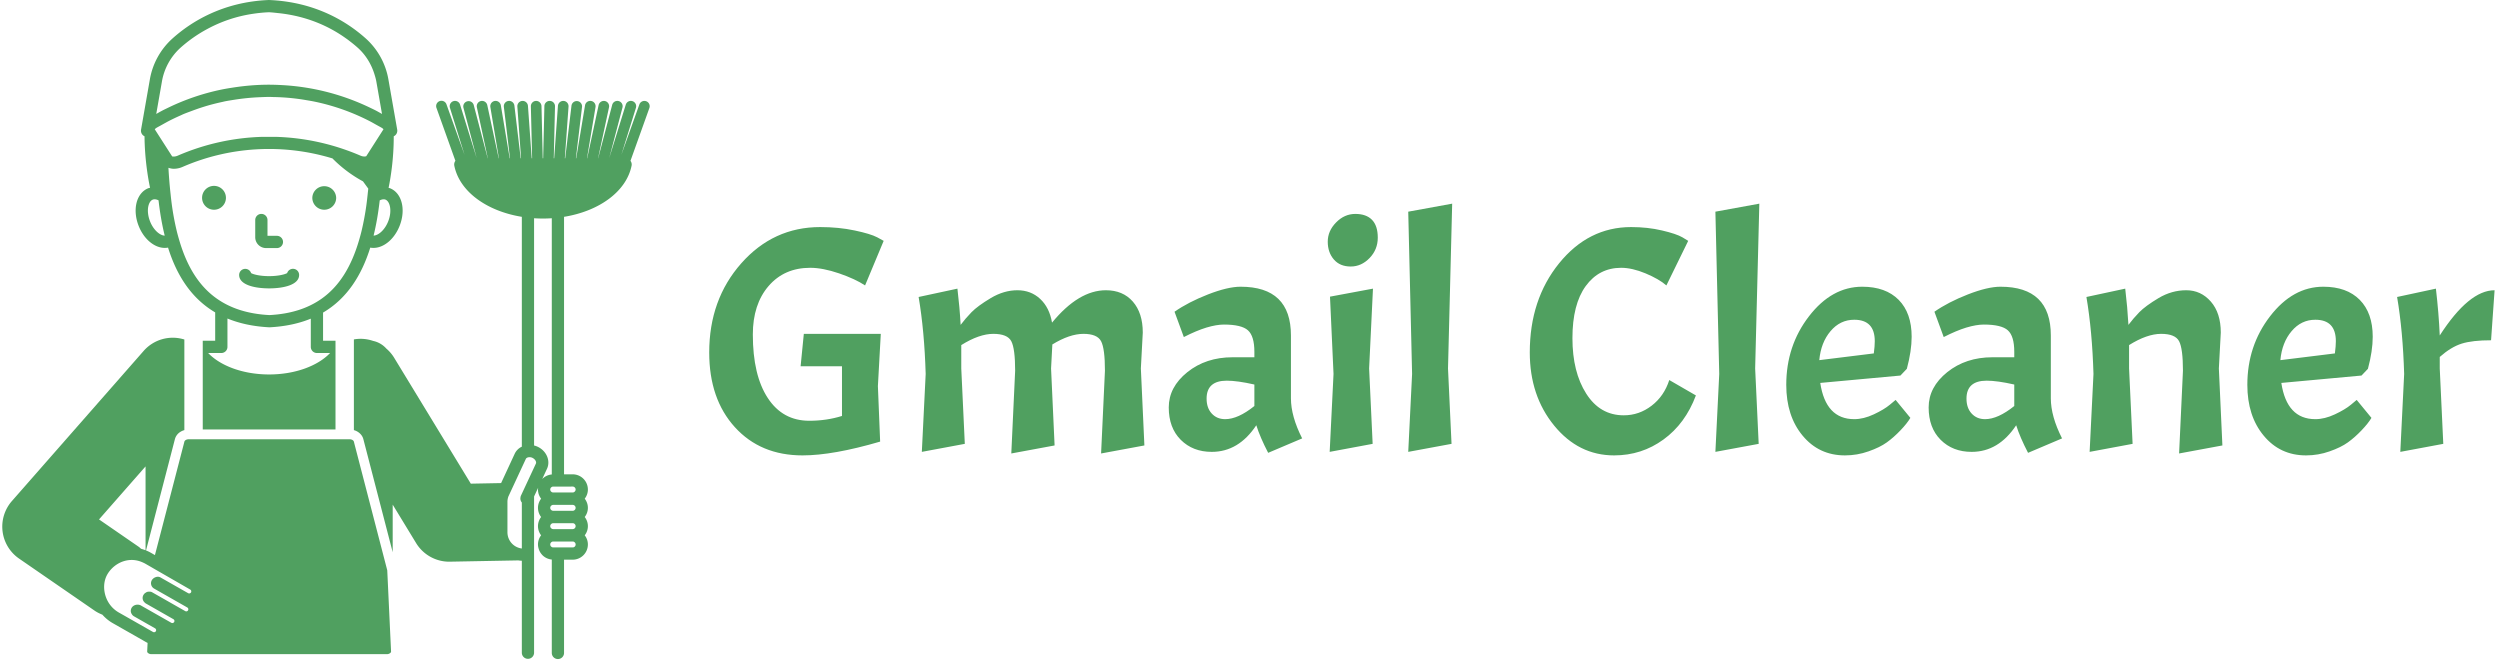<svg xmlns="http://www.w3.org/2000/svg" version="1.1" xmlns:xlink="http://www.w3.org/1999/xlink" xmlns:svgjs="http://svgjs.dev/svgjs" width="1500" height="397" viewBox="0 0 1500 397"><g transform="matrix(1,0,0,1,-0.909,-0.786)"><svg viewBox="0 0 396 105" data-background-color="#ffffff" preserveAspectRatio="xMidYMid meet" height="397" width="1500" xmlns="http://www.w3.org/2000/svg" xmlns:xlink="http://www.w3.org/1999/xlink"><g id="tight-bounds" transform="matrix(1,0,0,1,0.24,0.208)"><svg viewBox="0 0 395.52 104.584" height="104.584" width="395.52"><g><svg viewBox="0 0 552.092 145.985" height="104.584" width="395.52"><g transform="matrix(1,0,0,1,156.572,45.112)"><svg viewBox="0 0 395.52 55.762" height="55.762" width="395.52"><g id="textblocktransform"><svg viewBox="0 0 395.52 55.762" height="55.762" width="395.52" id="textblock"><g><svg viewBox="0 0 395.52 55.762" height="55.762" width="395.52"><g transform="matrix(1,0,0,1,0,0)"><svg width="395.52" viewBox="1.5 -38.7 278.37 39.25" height="55.762" data-palette-color="#50a060"><path d="M16.05 0.55L16.05 0.55Q9.5 0.55 5.5-3.85 1.5-8.25 1.5-15.5L1.5-15.5Q1.5-23.75 6.5-29.4 11.5-35.05 18.8-35.05L18.8-35.05Q21.7-35.05 24.18-34.52 26.65-34 27.7-33.45L27.7-33.45 28.7-32.9 25.8-25.95Q24.3-26.95 21.75-27.83 19.2-28.7 17.25-28.7L17.25-28.7Q13.2-28.7 10.75-25.85 8.3-23 8.3-18.3L8.3-18.3Q8.3-11.95 10.63-8.4 12.95-4.85 17.1-4.85L17.1-4.85Q19.8-4.85 22.2-5.6L22.2-5.6 22.2-13.35 15.75-13.35 16.25-18.4 28.25-18.4 27.8-10.25 28.15-1.6Q20.8 0.55 16.05 0.55ZM49.2-12.65Q49.2-16.1 48.6-17.25 48-18.4 45.8-18.4 43.6-18.4 40.8-16.65L40.8-16.65 40.8-13 41.35-1.25 34.65 0 35.25-12.15Q35.05-18.85 34.15-24.15L34.15-24.15 40.2-25.45Q40.55-22.55 40.7-19.8L40.7-19.8Q41.45-20.8 42.4-21.78 43.35-22.75 45.4-23.98 47.45-25.2 49.55-25.2 51.65-25.2 53.1-23.85 54.55-22.5 54.95-20.15L54.95-20.15Q59.1-25.2 63.35-25.2L63.35-25.2Q66-25.2 67.55-23.43 69.1-21.65 69.1-18.6L69.1-18.6 68.8-13 69.35-1 62.6 0.25 63.2-12.65Q63.2-16.1 62.6-17.25 62-18.4 59.85-18.4 57.7-18.4 55-16.75L55-16.75 54.8-13 55.35-1 48.6 0.25 49.2-12.65ZM79.85 0Q76.9 0 75.02-1.88 73.15-3.75 73.15-6.93 73.15-10.1 76.05-12.43 78.95-14.75 83.1-14.75L83.1-14.75 86.5-14.75 86.5-15.6Q86.5-18.05 85.5-18.95 84.5-19.85 81.75-19.85L81.75-19.85Q80.6-19.85 79.02-19.38 77.45-18.9 75.5-17.9L75.5-17.9 74.05-21.85Q76.2-23.35 79.27-24.55 82.35-25.75 84.35-25.75L84.35-25.75Q92.2-25.75 92.2-18.15L92.2-18.15 92.2-8.35Q92.2-5.55 93.95-2.1L93.95-2.1 88.65 0.15Q87.4-2.25 86.8-4.15L86.8-4.15Q84.05 0 79.85 0L79.85 0ZM81.95-5.1L81.95-5.1Q83.95-5.1 86.5-7.15L86.5-7.15 86.5-10.5Q83.85-11.1 82.2-11.1L82.2-11.1Q79.05-11.1 79.05-8.3L79.05-8.3Q79.05-6.85 79.85-5.98 80.65-5.1 81.95-5.1ZM98.29-24.2L104.99-25.45 104.39-13 104.94-1.25 98.24 0 98.84-12.15 98.29-24.2ZM97.94-32.77Q97.94-34.45 99.24-35.77 100.54-37.1 102.24-37.1 103.94-37.1 104.84-36.18 105.74-35.25 105.74-33.4 105.74-31.55 104.47-30.23 103.19-28.9 101.52-28.9 99.84-28.9 98.89-30 97.94-31.1 97.94-32.77ZM110.49-37.45L117.34-38.7 116.69-13 117.24-1.25 110.49 0 111.09-12.15 110.49-37.45ZM142.59 0.55L142.59 0.55Q137.04 0.55 133.24-4.1 129.44-8.75 129.44-15.5L129.44-15.5Q129.44-23.75 134.01-29.4 138.59-35.05 145.24-35.05L145.24-35.05Q147.84-35.05 150.06-34.52 152.29-34 153.24-33.45L153.24-33.45 154.14-32.9 150.74-25.95Q149.59-26.95 147.49-27.83 145.39-28.7 143.69-28.7L143.69-28.7Q140.24-28.7 138.16-25.85 136.09-23 136.09-17.73 136.09-12.45 138.24-9.08 140.39-5.7 144.09-5.7L144.09-5.7Q146.49-5.7 148.44-7.2 150.39-8.7 151.19-11.2L151.19-11.2 155.34-8.8Q153.69-4.4 150.29-1.93 146.89 0.55 142.59 0.55ZM158.38-37.45L165.23-38.7 164.58-13 165.13-1.25 158.38 0 158.98-12.15 158.38-37.45ZM180.03-5.1L180.03-5.1Q181.48-5.1 183.08-5.85 184.68-6.6 185.58-7.35L185.58-7.35 186.48-8.1 188.78-5.3Q188.28-4.45 187.23-3.35 186.18-2.25 185.11-1.48 184.03-0.7 182.26-0.08 180.48 0.55 178.58 0.55L178.58 0.55Q174.53 0.55 171.98-2.53 169.43-5.6 169.43-10.45L169.43-10.45Q169.43-16.55 172.98-21.15 176.53-25.75 181.28-25.75L181.28-25.75Q184.93-25.75 186.96-23.7 188.98-21.65 188.98-17.95L188.98-17.95Q188.98-15.75 188.23-12.95L188.23-12.95 187.23-11.9 174.73-10.75Q175.58-5.1 180.03-5.1ZM180.03-20.6L180.03-20.6Q177.83-20.6 176.33-18.82 174.83-17.05 174.58-14.3L174.58-14.3 183.08-15.35Q183.23-16.5 183.23-17.25L183.23-17.25Q183.23-20.6 180.03-20.6ZM198.33 0Q195.38 0 193.5-1.88 191.63-3.75 191.63-6.93 191.63-10.1 194.53-12.43 197.43-14.75 201.58-14.75L201.58-14.75 204.98-14.75 204.98-15.6Q204.98-18.05 203.98-18.95 202.98-19.85 200.23-19.85L200.23-19.85Q199.08-19.85 197.5-19.38 195.93-18.9 193.98-17.9L193.98-17.9 192.53-21.85Q194.68-23.35 197.75-24.55 200.83-25.75 202.83-25.75L202.83-25.75Q210.68-25.75 210.68-18.15L210.68-18.15 210.68-8.35Q210.68-5.55 212.43-2.1L212.43-2.1 207.13 0.15Q205.88-2.25 205.28-4.15L205.28-4.15Q202.53 0 198.33 0L198.33 0ZM200.43-5.1L200.43-5.1Q202.43-5.1 204.98-7.15L204.98-7.15 204.98-10.5Q202.33-11.1 200.68-11.1L200.68-11.1Q197.53-11.1 197.53-8.3L197.53-8.3Q197.53-6.85 198.33-5.98 199.13-5.1 200.43-5.1ZM231.28-12.65Q231.28-16.1 230.68-17.25 230.08-18.4 227.88-18.4 225.68-18.4 222.88-16.65L222.88-16.65 222.88-13 223.43-1.25 216.73 0 217.33-12.15Q217.13-18.85 216.23-24.15L216.23-24.15 222.28-25.45Q222.63-22.55 222.78-19.8L222.78-19.8Q223.53-20.8 224.48-21.78 225.43-22.75 227.48-23.98 229.53-25.2 231.8-25.2 234.08-25.2 235.63-23.43 237.18-21.65 237.18-18.6L237.18-18.6 236.88-13 237.43-1 230.68 0.25 231.28-12.65ZM251.92-5.1L251.92-5.1Q253.37-5.1 254.97-5.85 256.57-6.6 257.47-7.35L257.47-7.35 258.37-8.1 260.67-5.3Q260.17-4.45 259.12-3.35 258.07-2.25 257-1.48 255.92-0.7 254.15-0.08 252.37 0.55 250.47 0.55L250.47 0.55Q246.42 0.55 243.87-2.53 241.32-5.6 241.32-10.45L241.32-10.45Q241.32-16.55 244.87-21.15 248.42-25.75 253.17-25.75L253.17-25.75Q256.82-25.75 258.85-23.7 260.87-21.65 260.87-17.95L260.87-17.95Q260.87-15.75 260.12-12.95L260.12-12.95 259.12-11.9 246.62-10.75Q247.47-5.1 251.92-5.1ZM251.92-20.6L251.92-20.6Q249.72-20.6 248.22-18.82 246.72-17.05 246.47-14.3L246.47-14.3 254.97-15.35Q255.12-16.5 255.12-17.25L255.12-17.25Q255.12-20.6 251.92-20.6ZM264.67-24.15L264.67-24.15 270.72-25.45Q271.17-21.6 271.32-18.15L271.32-18.15Q275.87-25.2 279.87-25.2L279.87-25.2 279.32-17.4Q276.42-17.4 274.75-16.88 273.07-16.35 271.32-14.8L271.32-14.8 271.32-13 271.87-1.25 265.17 0 265.77-12.15Q265.57-18.85 264.67-24.15Z" opacity="1" transform="matrix(1,0,0,1,0,0)" fill="#50a060" class="wordmark-text-0" data-fill-palette-color="primary" id="text-0"></path></svg></g></svg></g></svg></g></svg></g><g><svg viewBox="0 0 143.408 145.985" height="145.985" width="143.408"><g><svg xmlns="http://www.w3.org/2000/svg" xmlns:xlink="http://www.w3.org/1999/xlink" version="1.1" x="0" y="0" viewBox="10.379 8.592 79.242 80.666" enable-background="new 0 0 100 100" xml:space="preserve" height="145.985" width="143.408" class="icon-icon-0" data-fill-palette-color="accent" id="icon-0"><path d="M57.824 31.628C57.772 31.608 57.716 31.605 57.663 31.588 57.892 30.47 58.3 28.075 58.293 25.273A0.75 0.75 0 0 0 58.717 24.462L57.637 18.3A8.73 8.73 0 0 0 54.907 13.334C52.646 11.299 48.76 8.824 43.01 8.592 37.32 8.824 33.433 11.3 31.175 13.334A8.74 8.74 0 0 0 28.444 18.3L27.364 24.462A0.75 0.75 0 0 0 27.789 25.272C27.813 28.155 28.255 30.581 28.466 31.577 28.397 31.597 28.326 31.601 28.258 31.627 27.52 31.916 26.984 32.61 26.787 33.537 26.612 34.361 26.709 35.313 27.062 36.218 27.708 37.876 29.014 38.935 30.268 38.935 30.402 38.935 30.536 38.923 30.668 38.898 31.73 42.285 33.506 45.101 36.438 46.828V50.3H34.916V61.159H51.165V50.299H49.642V46.85C52.58 45.124 54.356 42.3 55.419 38.9 55.55 38.924 55.681 38.935 55.813 38.935 57.067 38.935 58.373 37.875 59.02 36.218 59.802 34.21 59.277 32.194 57.824 31.628M29.888 18.748L29.921 18.557A7.23 7.23 0 0 1 32.178 14.448 17 17 0 0 1 35.501 12.125 16.9 16.9 0 0 1 41.014 10.288C41.652 10.191 42.314 10.12 43.01 10.091 43.41 10.108 43.783 10.157 44.165 10.196 47.737 10.565 50.462 11.872 52.398 13.254 52.55 13.361 52.701 13.466 52.843 13.58 53.227 13.872 53.588 14.165 53.903 14.45 54.845 15.296 55.53 16.406 55.917 17.63 56.013 17.935 56.105 18.241 56.16 18.558L56.194 18.75 56.857 22.539C56.628 22.411 56.401 22.279 56.17 22.157L56.126 22.133C55.86 21.995 55.592 21.87 55.323 21.74A28.3 28.3 0 0 0 44.547 19.004 29 29 0 0 0 42.928 18.958C41.484 18.964 40.042 19.088 38.614 19.31 38.14 19.383 37.667 19.46 37.197 19.557A28 28 0 0 0 30.757 21.738C30.49 21.868 30.22 21.994 29.956 22.132 29.925 22.147 29.897 22.165 29.868 22.18 29.65 22.294 29.438 22.418 29.224 22.538zM28.46 35.672C28.216 35.047 28.141 34.382 28.254 33.847 28.307 33.6 28.448 33.163 28.802 33.025A0.6 0.6 0 0 1 29.029 32.985C29.175 32.985 29.337 33.03 29.504 33.112 29.676 34.606 29.92 36.056 30.26 37.432 29.687 37.422 28.882 36.759 28.46 35.673M50.502 51.8C49.011 53.368 46.232 54.425 43.04 54.425S37.07 53.368 35.58 51.8H37.189A0.75 0.75 0 0 0 37.939 51.05V47.578C39.4 48.178 41.099 48.554 43.079 48.654 45.025 48.555 46.698 48.185 48.141 47.595V51.05C48.142 51.464 48.478 51.8 48.892 51.8zM55.107 32.319C55.057 32.779 55.007 33.239 54.947 33.682A33 33 0 0 1 54.347 36.887C54.256 37.267 54.152 37.631 54.047 37.993 53.127 41.143 51.679 43.598 49.443 45.167 47.783 46.332 45.699 47.022 43.078 47.157 40.428 47.021 38.324 46.325 36.651 45.151 34.41 43.582 32.958 41.132 32.038 37.988 31.932 37.626 31.828 37.26 31.736 36.88A33 33 0 0 1 31.136 33.685 45 45 0 0 1 30.976 32.319 58 58 0 0 1 30.716 29.13C30.927 29.201 31.15 29.25 31.39 29.25A2.7 2.7 0 0 0 32.432 29.027C38.238 26.495 44.778 26.15 50.792 27.981A15.7 15.7 0 0 0 54.53 30.79L55.176 31.68C55.156 31.896 55.129 32.104 55.106 32.318M54.934 27.703C54.87 27.747 54.582 27.796 54.247 27.653A28 28 0 0 0 52.472 26.957 28 28 0 0 0 49.108 25.991 28 28 0 0 0 43.788 25.34H42.288A28 28 0 0 0 31.834 27.652C31.495 27.798 31.21 27.748 31.171 27.734L29.105 24.512 29.044 24.417A0.8 0.8 0 0 1 29.256 24.235C29.41 24.142 29.57 24.063 29.726 23.974L29.863 23.899C29.896 23.879 29.93 23.86 29.965 23.842 30.082 23.776 30.2 23.709 30.318 23.645 30.423 23.59 30.525 23.527 30.631 23.472A25 25 0 0 1 32.209 22.716C32.319 22.668 32.425 22.613 32.535 22.566 32.882 22.42 33.237 22.294 33.589 22.162A27 27 0 0 1 35.693 21.467 28 28 0 0 1 37.315 21.068C37.41 21.048 37.501 21.022 37.595 21.002 37.972 20.926 38.352 20.87 38.73 20.808A27 27 0 0 1 41.9 20.49C42.311 20.473 42.723 20.454 43.136 20.456 43.26 20.456 43.385 20.466 43.509 20.468 43.835 20.473 44.16 20.483 44.486 20.5A27 27 0 0 1 47.158 20.777C47.287 20.797 47.416 20.82 47.545 20.842 47.903 20.902 48.26 20.96 48.615 21.034A26.5 26.5 0 0 1 55.45 23.473C55.674 23.59 55.893 23.718 56.114 23.842L56.22 23.9 56.34 23.967C56.503 24.06 56.67 24.142 56.83 24.24A0.8 0.8 0 0 1 57.037 24.414zM57.62 35.673C57.2 36.756 56.398 37.414 55.826 37.43 56.164 36.056 56.406 34.61 56.577 33.117 56.837 32.99 57.085 32.95 57.28 33.025 57.843 33.245 58.109 34.424 57.62 35.673M41.34 37.626V35.523A0.75 0.75 0 0 1 42.84 35.523V37.456H43.992A0.75 0.75 0 0 1 43.992 38.956H42.669C41.936 38.956 41.339 38.359 41.339 37.626M37.755 32.803A1.46 1.46 0 1 1 34.834 32.803 1.46 1.46 0 0 1 37.754 32.803M51.247 32.803A1.46 1.46 0 1 1 48.327 32.803 1.46 1.46 0 0 1 51.246 32.803M46.712 42.246C46.712 43.456 44.815 43.889 43.04 43.889 41.266 43.889 39.37 43.457 39.37 42.246A0.75 0.75 0 0 1 40.833 42.017C41.084 42.166 41.874 42.39 43.04 42.39 44.207 42.389 44.996 42.166 45.247 42.017A0.75 0.75 0 0 1 46.712 42.246M57.5 78.415L57.496 78.384 53.516 63.05 53.417 62.66 53.408 62.637C53.375 62.503 53.17 62.358 52.895 62.358H33.186C32.913 62.358 32.706 62.503 32.672 62.637L32.665 62.66 32.565 63.05 29.063 76.535 28.531 76.228 28.525 76.225A5 5 0 0 0 27.973 75.963L31.51 62.336A1.5 1.5 0 0 1 32.165 61.46 1.8 1.8 0 0 1 32.665 61.237V50.146A4.74 4.74 0 0 0 27.683 51.542L11.558 69.917A4.75 4.75 0 0 0 12.433 76.96L21.683 83.336C21.984 83.543 22.303 83.698 22.63 83.827 22.992 84.237 23.42 84.59 23.898 84.862L26.994 86.624 27.58 86.957 27.915 87.15 28.088 87.247C28.112 87.26 28.14 87.266 28.165 87.278L28.115 88.332C28.113 88.385 28.137 88.438 28.187 88.49A0.62 0.62 0 0 0 28.635 88.658H57.445A0.62 0.62 0 0 0 57.896 88.49C57.945 88.438 57.968 88.386 57.965 88.333zM22.22 72.169L27.916 65.679V75.943A5 5 0 0 0 27.37 75.765C27.27 75.682 27.183 75.589 27.074 75.514zM33.48 81.1A0.26 0.26 0 0 1 33.133 81.198L29.74 79.268C29.547 79.155 29.316 79.166 29.11 79.25A0.86 0.86 0 0 0 28.683 79.607 0.75 0.75 0 0 0 28.956 80.63C28.958 80.629 28.959 80.632 28.962 80.634L33.025 82.947A0.256 0.256 0 0 1 32.966 83.414 0.26 0.26 0 0 1 32.772 83.39L28.8 81.13 28.71 81.078A0.6 0.6 0 0 0 28.46 81.012 1 1 0 0 0 28.121 81.038 0.7 0.7 0 0 0 27.915 81.15C27.895 81.164 27.87 81.17 27.85 81.186A0.9 0.9 0 0 0 27.65 81.424 0.74 0.74 0 0 0 27.796 82.328C27.834 82.365 27.869 82.404 27.916 82.432 27.92 82.436 27.923 82.442 27.93 82.445L28.002 82.486 28.382 82.702 31.321 84.377C31.402 84.422 31.43 84.493 31.442 84.53S31.461 84.645 31.417 84.724A0.26 0.26 0 0 1 31.07 84.821L28.354 83.275 27.915 83.025 27.767 82.942 27.64 82.87 27.3 82.675C27.263 82.655 27.22 82.645 27.18 82.633A0.92 0.92 0 0 0 26.48 82.722 0.75 0.75 0 0 0 26.107 83.372C26.107 83.525 26.163 83.663 26.247 83.785A0.7 0.7 0 0 0 26.485 84.02L27.1 84.37 27.685 84.704 27.915 84.835 28.271 85.038 29.084 85.5A0.26 0.26 0 0 1 29.179 85.848 0.26 0.26 0 0 1 28.829 85.944L25.49 84.042 24.639 83.56A3.53 3.53 0 0 1 23.11 81.793C22.711 80.787 22.766 79.693 23.257 78.863 23.849 77.863 24.973 77.13 26.219 77.13 26.667 77.129 27.13 77.23 27.59 77.44 27.678 77.481 27.766 77.52 27.854 77.57L27.915 77.604 28.134 77.73 28.674 78.04 28.945 78.199 33.385 80.754A0.256 0.256 0 0 1 33.48 81.101M89.19 20.98A0.65 0.65 0 0 0 88.359 21.373L86.152 27.54 87.937 21.784A0.65 0.65 0 1 0 86.695 21.399L84.666 27.941 86.289 21.757A0.65 0.65 0 0 0 85.031 21.427L83.315 27.965H83.301L84.641 21.728A0.65 0.65 0 0 0 84.14 20.956 0.657 0.657 0 0 0 83.37 21.456L81.971 27.965H81.945L82.99 21.698A0.65 0.65 0 0 0 81.707 21.485L80.626 27.965H80.588L81.34 21.67A0.65 0.65 0 0 0 80.05 21.514L79.278 27.965H79.234L79.687 21.638A0.65 0.65 0 0 0 79.084 20.943 0.66 0.66 0 0 0 78.39 21.545L77.93 27.965H77.88L78.031 21.607A0.65 0.65 0 0 0 77.398 20.942H77.382A0.65 0.65 0 0 0 76.732 21.576L76.582 27.966H76.529L76.376 21.575A0.66 0.66 0 0 0 75.711 20.942 0.65 0.65 0 0 0 75.077 21.607L75.23 27.965H75.18L74.72 21.545A0.657 0.657 0 0 0 74.026 20.943 0.65 0.65 0 0 0 73.423 21.638L73.876 27.965H73.83L73.061 21.515A0.65 0.65 0 0 0 71.77 21.668L72.523 27.965H72.484L71.402 21.485A0.656 0.656 0 0 0 70.652 20.95 0.65 0.65 0 0 0 70.119 21.699L71.165 27.965H71.138L69.74 21.455A0.656 0.656 0 0 0 68.968 20.955 0.65 0.65 0 0 0 68.469 21.729L69.809 27.965H69.793L68.078 21.427A0.651 0.651 0 0 0 66.82 21.757L68.44 27.928 66.414 21.4A0.65 0.65 0 0 0 65.172 21.784L66.962 27.555 64.75 21.373A0.65 0.65 0 1 0 63.526 21.81L65.84 28.278A0.75 0.75 0 0 0 65.704 28.862C66.33 32.012 69.648 34.43 73.971 35.13V63.264A1.8 1.8 0 0 0 73.1 64.128L71.434 67.72 67.726 67.791 58.312 52.329A4.7 4.7 0 0 0 57.385 51.257 3 3 0 0 0 55.767 50.319 4.7 4.7 0 0 0 53.415 50.135V61.237C53.597 61.287 53.765 61.364 53.915 61.462 54.235 61.67 54.476 61.97 54.572 62.336L55.105 64.39 55.53 66.03 58.165 76.185V70.358L61.03 75.062A4.75 4.75 0 0 0 65.087 77.342L65.177 77.34 73.539 77.183C73.68 77.211 73.826 77.217 73.971 77.227V88.508A0.75 0.75 0 0 0 75.47 88.508V69.36L75.968 68.292C75.96 68.364 75.947 68.435 75.947 68.51 75.947 68.932 76.093 69.317 76.33 69.63 76.093 69.943 75.947 70.328 75.947 70.75S76.093 71.56 76.33 71.872C76.093 72.184 75.947 72.57 75.947 72.992S76.093 73.8 76.33 74.112A1.85 1.85 0 0 0 75.947 75.233C75.947 75.414 75.98 75.586 76.029 75.752 76.107 76.02 76.242 76.262 76.423 76.465L76.453 76.502A1.85 1.85 0 0 0 77.638 77.078V88.508A0.75 0.75 0 0 0 79.138 88.508V77.096H80.193A1.865 1.865 0 0 0 82.056 75.233C82.056 74.811 81.909 74.425 81.67 74.113 81.91 73.8 82.056 73.413 82.056 72.991S81.909 72.184 81.67 71.872C81.91 71.558 82.056 71.172 82.056 70.75S81.909 69.943 81.67 69.63C81.91 69.317 82.056 68.932 82.056 68.51A1.865 1.865 0 0 0 80.193 66.647H79.138V35.13C83.462 34.43 86.779 32.012 87.406 28.862A0.74 0.74 0 0 0 87.269 28.277L89.583 21.81A0.65 0.65 0 0 0 89.19 20.98M75.693 65.334L73.97 69.029 73.85 69.285C73.824 69.348 73.817 69.414 73.806 69.479A0.74 0.74 0 0 0 73.971 70.097V75.727A2 2 0 0 1 72.21 73.747V69.996C72.211 69.776 72.255 69.57 72.321 69.372L72.382 69.24 72.532 68.915 74.463 64.76C74.503 64.673 74.6 64.61 74.722 64.576A0.8 0.8 0 0 1 75.27 64.631 1 1 0 0 1 75.47 64.763C75.682 64.941 75.765 65.18 75.693 65.333M75.905 63.27A2.4 2.4 0 0 0 75.47 63.12V35.305C75.828 35.328 76.189 35.342 76.555 35.342S77.28 35.328 77.638 35.305V66.665A1.85 1.85 0 0 0 76.465 67.226L76.808 66.491 77.052 65.967C77.508 64.989 76.993 63.78 75.905 63.27M80.193 75.596H77.808A0.35 0.35 0 0 1 77.639 75.547 0.4 0.4 0 0 1 77.56 75.495 0.36 0.36 0 0 1 77.447 75.233 0.36 0.36 0 0 1 77.637 74.92 0.35 0.35 0 0 1 77.81 74.87H80.193C80.283 74.87 80.364 74.907 80.428 74.962A0.358 0.358 0 0 1 80.193 75.596M80.193 73.354H77.808A0.35 0.35 0 0 1 77.639 73.306C77.526 73.244 77.447 73.129 77.447 72.992S77.526 72.739 77.637 72.678A0.35 0.35 0 0 1 77.81 72.628H80.192A0.363 0.363 0 1 1 80.193 73.355M80.193 71.114H77.808A0.35 0.35 0 0 1 77.639 71.063 0.35 0.35 0 0 1 77.447 70.752C77.447 70.615 77.526 70.498 77.637 70.436A0.35 0.35 0 0 1 77.81 70.388H80.192A0.363 0.363 0 1 1 80.193 71.114M79.997 68.146H80.193C80.393 68.147 80.556 68.31 80.556 68.51A0.36 0.36 0 0 1 80.428 68.78 0.36 0.36 0 0 1 80.193 68.872H77.808A0.35 0.35 0 0 1 77.639 68.823C77.526 68.762 77.447 68.647 77.447 68.51S77.526 68.257 77.637 68.196A0.35 0.35 0 0 1 77.81 68.147H79.998" fill="#50a060" data-fill-palette-color="accent"></path></svg></g></svg></g></svg></g><defs></defs></svg><rect width="395.52" height="104.584" fill="none" stroke="none" visibility="hidden"></rect></g></svg></g></svg>
